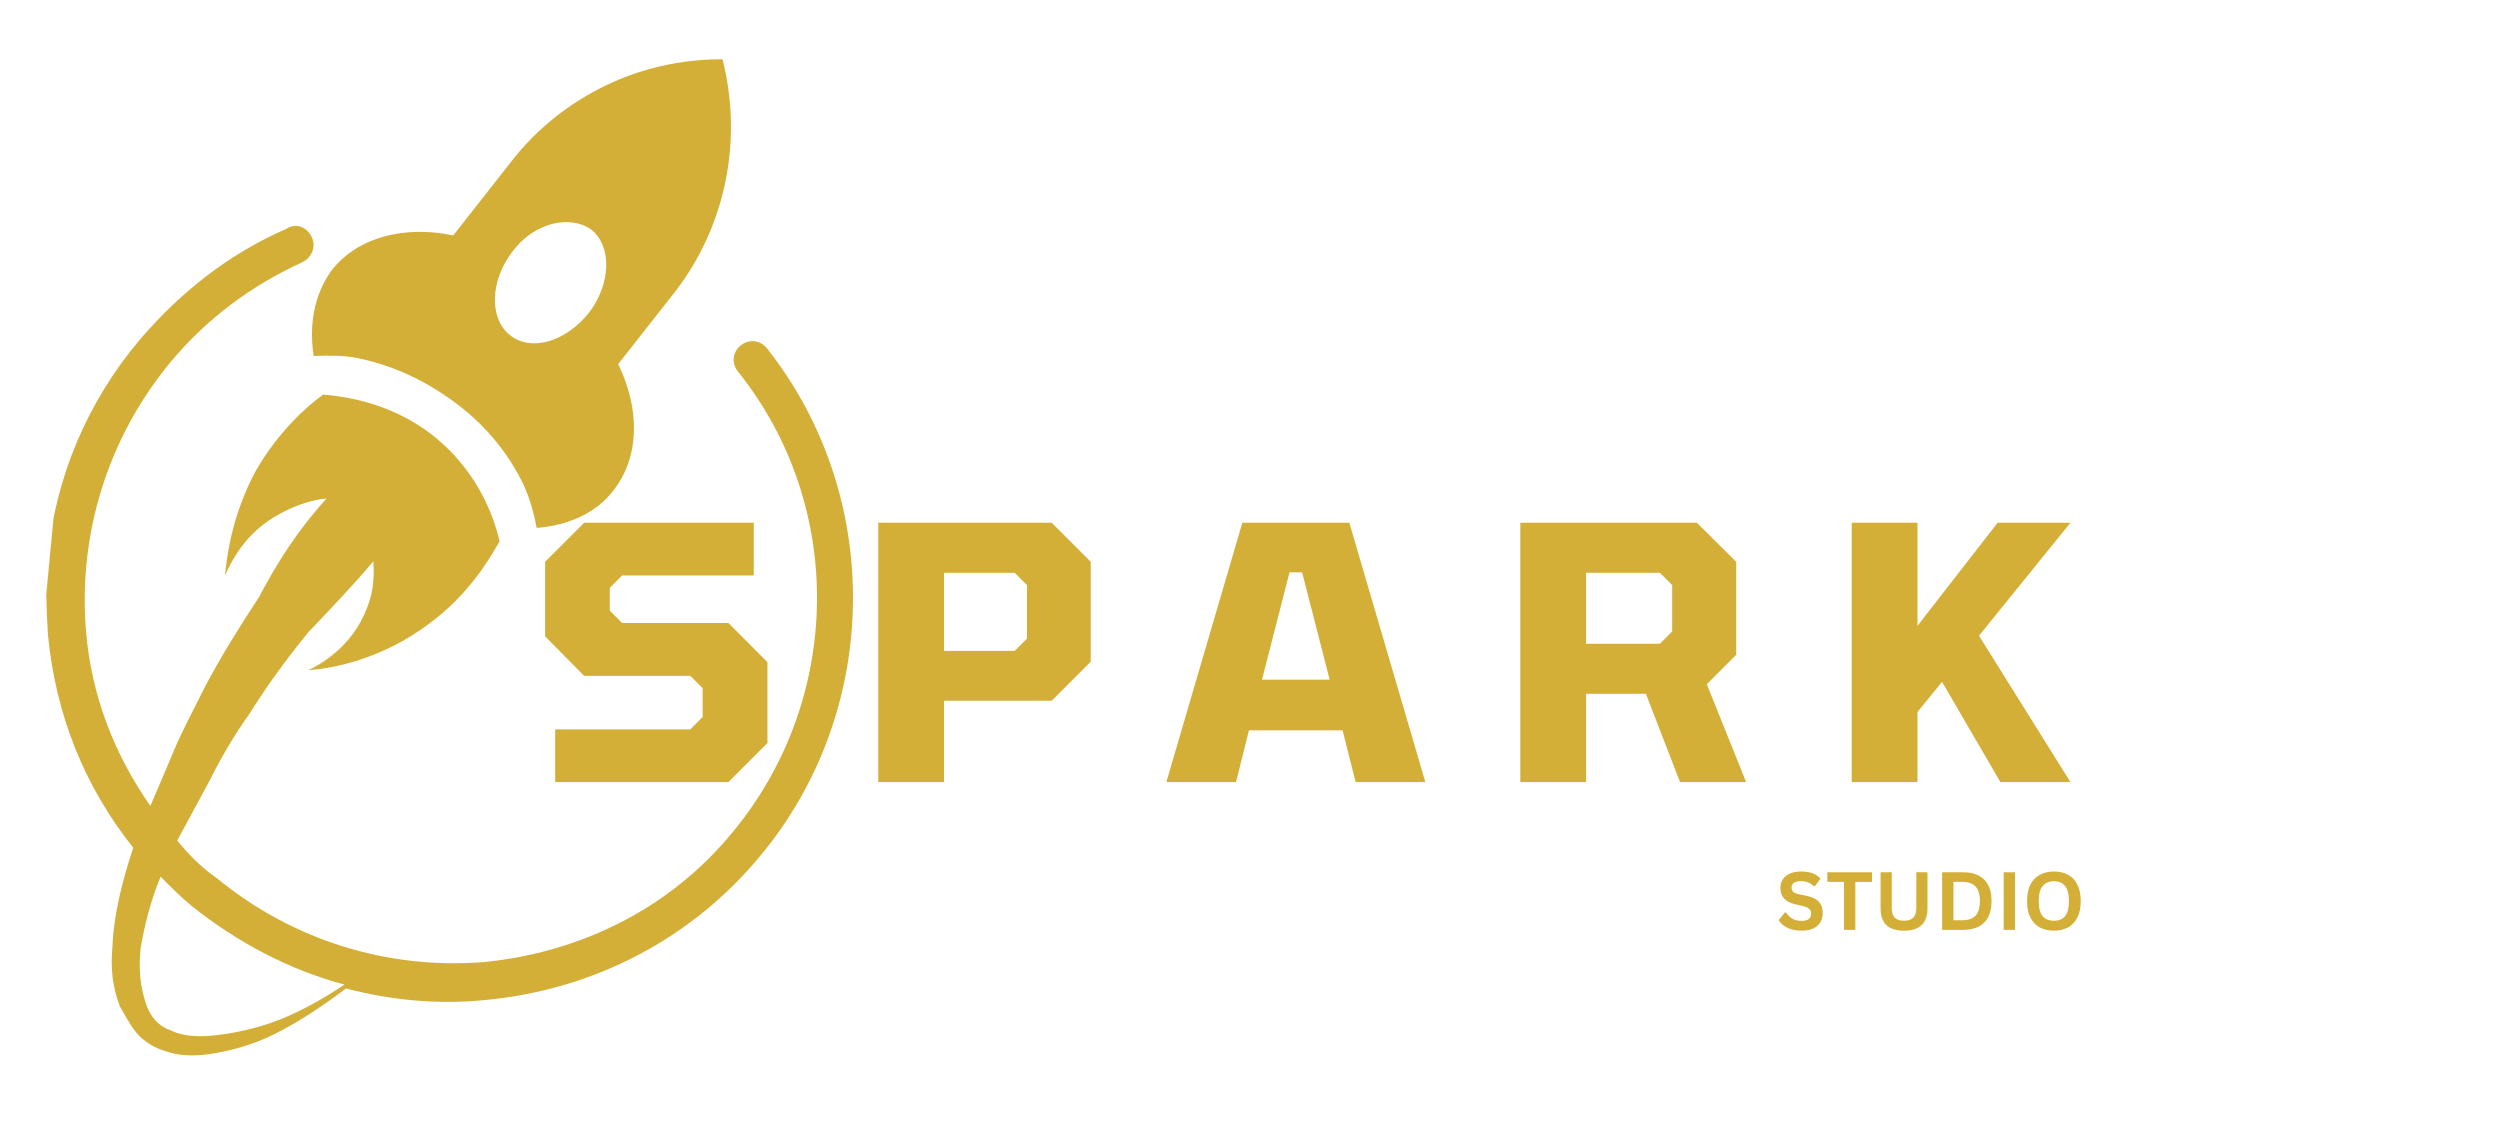 <svg xmlns="http://www.w3.org/2000/svg" xmlns:xlink="http://www.w3.org/1999/xlink" width="331" zoomAndPan="magnify" viewBox="0 0 248.25 112.5" height="150" preserveAspectRatio="xMidYMid meet" version="1.0"><defs><g/><clipPath id="621059c86c"><path d="M 4 5 L 85 5 L 85 105 L 4 105 Z M 4 5 " clip-rule="nonzero"/></clipPath><clipPath id="ad7d92aef7"><path d="M 93.449 7.922 L 83.641 111.246 L 0.387 103.344 L 10.195 0.02 Z M 93.449 7.922 " clip-rule="nonzero"/></clipPath><clipPath id="bf42175ca5"><path d="M 83.637 111.281 L 93.445 7.957 L 10.191 0.055 L 0.383 103.379 Z M 83.637 111.281 " clip-rule="nonzero"/></clipPath></defs><g clip-path="url(#621059c86c)"><g clip-path="url(#ad7d92aef7)"><g clip-path="url(#bf42175ca5)"><path fill="#d4af37" d="M 30.957 23.539 C 31.426 24.52 30.949 25.598 29.969 26.066 C 24.883 28.391 20.449 31.711 16.855 36.051 C 10.723 43.516 7.766 52.965 8.535 62.582 C 9.051 68.996 11.305 74.824 14.93 80.031 L 16.852 75.535 C 17.84 73.012 19.199 70.52 20.355 68.195 C 21.953 65.164 23.719 62.34 25.688 59.344 C 25.906 58.992 26.145 58.453 26.367 58.098 C 28.406 54.363 30.543 51.57 32.422 49.504 C 31.293 49.582 28.996 50.113 26.594 51.758 C 23.988 53.57 22.816 56.078 22.34 57.156 C 22.551 54.93 23.105 51.051 25.383 46.777 C 27.625 42.871 30.484 40.336 32.094 39.18 C 33.762 39.336 38.582 39.797 42.938 43.203 C 47.816 47.035 49.211 52.031 49.609 53.754 C 48.488 55.707 46.484 59.074 42.664 61.891 C 37.824 65.551 32.879 66.391 30.617 66.551 C 31.598 66.082 34.945 64.34 36.445 60.367 C 37.176 58.562 37.148 56.875 37.07 55.746 C 35.172 58 32.887 60.402 30.598 62.805 C 28.48 65.41 26.547 68.035 24.781 70.863 C 23.273 72.965 21.93 75.27 20.773 77.594 L 17.598 83.465 C 18.77 84.887 19.965 86.125 21.547 87.211 C 29.012 93.348 38.461 96.301 48.078 95.531 C 57.715 94.574 66.555 90.172 72.688 82.707 C 83.672 69.527 84 50.281 73.293 36.914 C 72.621 36.102 72.727 34.988 73.539 34.316 C 74.352 33.645 75.465 33.75 76.137 34.562 C 87.832 49.336 87.496 70.637 75.461 85.027 C 68.699 93.184 59.051 98.254 48.285 99.293 C 43.559 99.781 38.922 99.34 34.355 98.156 C 32.141 99.82 29.738 101.461 27.184 102.719 C 25.613 103.504 23.875 104.086 21.965 104.469 C 20.059 104.848 18.168 105.043 16.18 104.293 C 15.27 104.02 14.211 103.355 13.539 102.543 C 12.867 101.734 12.398 100.754 11.914 99.957 C 11.164 98.016 10.969 96.125 11.16 94.086 C 11.293 90.73 12.164 87.441 13.227 84.176 C 8.375 78.102 5.5 70.902 4.758 62.973 C 4.613 60.527 4.492 57.895 4.719 55.484 C 5.477 47.508 8.625 39.945 13.898 33.711 C 17.895 29.035 22.754 25.191 28.414 22.734 C 29.41 22.082 30.488 22.559 30.957 23.539 Z M 14.262 98.871 C 14.66 100.594 15.484 101.793 16.93 102.305 C 18.363 103.004 20.051 102.977 21.754 102.762 C 23.457 102.551 25.18 102.152 26.918 101.57 C 29.438 100.684 32.008 99.246 34.203 97.77 C 28.73 96.312 23.562 93.578 19.039 89.965 C 17.996 89.117 16.973 88.086 15.945 87.055 C 14.977 89.395 14.375 91.77 13.961 94.164 C 13.801 95.832 13.848 97.332 14.262 98.871 Z M 67.133 28.844 L 61.387 36.156 C 63.578 40.672 63.508 45.344 60.949 48.656 C 59.238 50.926 56.5 52.164 53.293 52.422 C 53.047 51.086 52.629 49.551 52.012 48.18 C 50.605 45.242 48.441 42.414 45.297 40.059 C 42.152 37.699 38.918 36.27 35.613 35.582 C 34.148 35.258 32.648 35.301 31.145 35.348 C 30.688 32.309 31.152 29.359 32.883 26.902 C 35.441 23.59 40.055 22.344 45.008 23.375 L 50.754 16.059 C 53.316 12.746 56.547 10.246 60.078 8.523 C 63.609 6.801 67.629 5.871 71.746 5.887 C 73.789 13.941 72.051 22.387 67.133 28.844 Z M 50.836 25.051 C 48.703 27.844 48.535 31.57 50.621 33.266 C 52.703 34.961 56.168 33.977 58.504 31.02 C 60.641 28.227 60.809 24.5 58.723 22.805 C 56.621 21.297 52.992 22.074 50.836 25.051 Z M 50.836 25.051 " fill-opacity="1" fill-rule="nonzero"/></g></g></g><g fill="#d4af37" fill-opacity="1"><g transform="translate(52.552, 77.66)"><g><path d="M 2.578 0 L 2.578 -5.234 L 16 -5.234 L 17.219 -6.469 L 17.219 -9.328 L 16 -10.547 L 5.453 -10.547 L 1.578 -14.469 L 1.578 -21.875 L 5.453 -25.75 L 22.297 -25.75 L 22.297 -20.516 L 9.219 -20.516 L 8 -19.281 L 8 -17.016 L 9.219 -15.797 L 19.781 -15.797 L 23.656 -11.906 L 23.656 -3.875 L 19.781 0 Z M 2.578 0 "/></g></g></g><g fill="#d4af37" fill-opacity="1"><g transform="translate(84.761, 77.66)"><g><path d="M 2.453 0 L 2.453 -25.75 L 19.672 -25.75 L 23.547 -21.875 L 23.547 -11.953 L 19.672 -8.078 L 8.984 -8.078 L 8.984 0 Z M 8.984 -13.031 L 16 -13.031 L 17.219 -14.25 L 17.219 -19.562 L 16 -20.781 L 8.984 -20.781 Z M 8.984 -13.031 "/></g></g></g><g fill="#d4af37" fill-opacity="1"><g transform="translate(115.817, 77.66)"><g><path d="M 0 0 L 7.547 -25.75 L 18.172 -25.75 L 25.719 0 L 18.797 0 L 17.5 -5.141 L 8.203 -5.141 L 6.922 0 Z M 9.5 -10.172 L 16.219 -10.172 L 13.484 -20.828 L 12.234 -20.828 Z M 9.5 -10.172 "/></g></g></g><g fill="#d4af37" fill-opacity="1"><g transform="translate(148.514, 77.66)"><g><path d="M 2.453 0 L 2.453 -25.75 L 19.984 -25.75 L 23.891 -21.875 L 23.891 -12.641 L 20.969 -9.719 L 24.875 0 L 18.312 0 L 14.922 -8.766 L 8.984 -8.766 L 8.984 0 Z M 8.984 -13.734 L 16.312 -13.734 L 17.531 -14.953 L 17.531 -19.562 L 16.312 -20.781 L 8.984 -20.781 Z M 8.984 -13.734 "/></g></g></g><g fill="#d4af37" fill-opacity="1"><g transform="translate(181.421, 77.66)"><g><path d="M 2.453 0 L 2.453 -25.75 L 8.984 -25.75 L 8.984 -15.516 L 16.938 -25.75 L 24.172 -25.75 L 15.094 -14.531 L 24.172 0 L 17.219 0 L 11.422 -9.953 L 8.984 -6.953 L 8.984 0 Z M 2.453 0 "/></g></g></g><g fill="#d4af37" fill-opacity="1"><g transform="translate(176.387, 92.336)"><g><path d="M 2.531 0.078 C 2.133 0.078 1.781 0.031 1.469 -0.062 C 1.164 -0.164 0.91 -0.297 0.703 -0.453 C 0.492 -0.609 0.336 -0.781 0.234 -0.969 L 0.859 -1.734 L 0.953 -1.734 C 1.117 -1.473 1.332 -1.266 1.594 -1.109 C 1.863 -0.961 2.176 -0.891 2.531 -0.891 C 2.832 -0.891 3.062 -0.953 3.219 -1.078 C 3.375 -1.211 3.453 -1.391 3.453 -1.609 C 3.453 -1.742 3.426 -1.859 3.375 -1.953 C 3.32 -2.047 3.238 -2.125 3.125 -2.188 C 3.008 -2.258 2.859 -2.316 2.672 -2.359 L 1.922 -2.531 C 1.41 -2.645 1.031 -2.836 0.781 -3.109 C 0.531 -3.379 0.406 -3.734 0.406 -4.172 C 0.406 -4.492 0.484 -4.773 0.641 -5.016 C 0.805 -5.266 1.039 -5.457 1.344 -5.594 C 1.656 -5.727 2.031 -5.797 2.469 -5.797 C 2.906 -5.797 3.281 -5.738 3.594 -5.625 C 3.906 -5.508 4.172 -5.332 4.391 -5.094 L 3.828 -4.328 L 3.734 -4.328 C 3.566 -4.492 3.379 -4.617 3.172 -4.703 C 2.961 -4.797 2.727 -4.844 2.469 -4.844 C 2.156 -4.844 1.914 -4.785 1.75 -4.672 C 1.594 -4.566 1.516 -4.414 1.516 -4.219 C 1.516 -4.039 1.566 -3.895 1.672 -3.781 C 1.785 -3.676 1.984 -3.594 2.266 -3.531 L 3.016 -3.375 C 3.578 -3.258 3.984 -3.062 4.234 -2.781 C 4.484 -2.5 4.609 -2.133 4.609 -1.688 C 4.609 -1.332 4.531 -1.02 4.375 -0.75 C 4.219 -0.488 3.984 -0.285 3.672 -0.141 C 3.367 0.004 2.988 0.078 2.531 0.078 Z M 2.531 0.078 "/></g></g><g transform="translate(181.3, 92.336)"><g><path d="M 4.594 -5.719 L 4.594 -4.766 L 2.938 -4.766 L 2.938 0 L 1.812 0 L 1.812 -4.766 L 0.156 -4.766 L 0.156 -5.719 Z M 4.594 -5.719 "/></g></g><g transform="translate(186.04, 92.336)"><g><path d="M 3.031 0.078 C 2.238 0.078 1.648 -0.109 1.266 -0.484 C 0.891 -0.859 0.703 -1.41 0.703 -2.141 L 0.703 -5.719 L 1.812 -5.719 L 1.812 -2.156 C 1.812 -1.738 1.91 -1.426 2.109 -1.219 C 2.316 -1.008 2.625 -0.906 3.031 -0.906 C 3.844 -0.906 4.25 -1.32 4.25 -2.156 L 4.25 -5.719 L 5.359 -5.719 L 5.359 -2.141 C 5.359 -1.41 5.164 -0.859 4.781 -0.484 C 4.406 -0.109 3.82 0.078 3.031 0.078 Z M 3.031 0.078 "/></g></g><g transform="translate(192.103, 92.336)"><g><path d="M 2.797 -5.719 C 3.734 -5.719 4.441 -5.477 4.922 -5 C 5.41 -4.52 5.656 -3.805 5.656 -2.859 C 5.656 -1.91 5.41 -1.195 4.922 -0.719 C 4.441 -0.238 3.734 0 2.797 0 L 0.75 0 L 0.75 -5.719 Z M 2.734 -0.953 C 3.328 -0.953 3.77 -1.102 4.062 -1.406 C 4.352 -1.707 4.5 -2.191 4.5 -2.859 C 4.5 -3.523 4.352 -4.008 4.062 -4.312 C 3.77 -4.613 3.328 -4.766 2.734 -4.766 L 1.875 -4.766 L 1.875 -0.953 Z M 2.734 -0.953 "/></g></g><g transform="translate(198.216, 92.336)"><g><path d="M 1.875 0 L 0.75 0 L 0.75 -5.719 L 1.875 -5.719 Z M 1.875 0 "/></g></g><g transform="translate(200.837, 92.336)"><g><path d="M 3.125 0.078 C 2.594 0.078 2.125 -0.023 1.719 -0.234 C 1.32 -0.453 1.008 -0.781 0.781 -1.219 C 0.562 -1.656 0.453 -2.203 0.453 -2.859 C 0.453 -3.516 0.562 -4.062 0.781 -4.5 C 1.008 -4.938 1.32 -5.258 1.719 -5.469 C 2.125 -5.688 2.594 -5.797 3.125 -5.797 C 3.645 -5.797 4.102 -5.691 4.5 -5.484 C 4.906 -5.273 5.219 -4.945 5.438 -4.5 C 5.664 -4.062 5.781 -3.516 5.781 -2.859 C 5.781 -2.203 5.664 -1.656 5.438 -1.219 C 5.219 -0.781 4.906 -0.453 4.5 -0.234 C 4.102 -0.023 3.645 0.078 3.125 0.078 Z M 3.125 -0.906 C 3.602 -0.906 3.969 -1.055 4.219 -1.359 C 4.477 -1.672 4.609 -2.172 4.609 -2.859 C 4.609 -3.547 4.477 -4.047 4.219 -4.359 C 3.969 -4.672 3.602 -4.828 3.125 -4.828 C 2.633 -4.828 2.258 -4.672 2 -4.359 C 1.738 -4.047 1.609 -3.547 1.609 -2.859 C 1.609 -2.172 1.738 -1.672 2 -1.359 C 2.258 -1.055 2.633 -0.906 3.125 -0.906 Z M 3.125 -0.906 "/></g></g></g></svg>